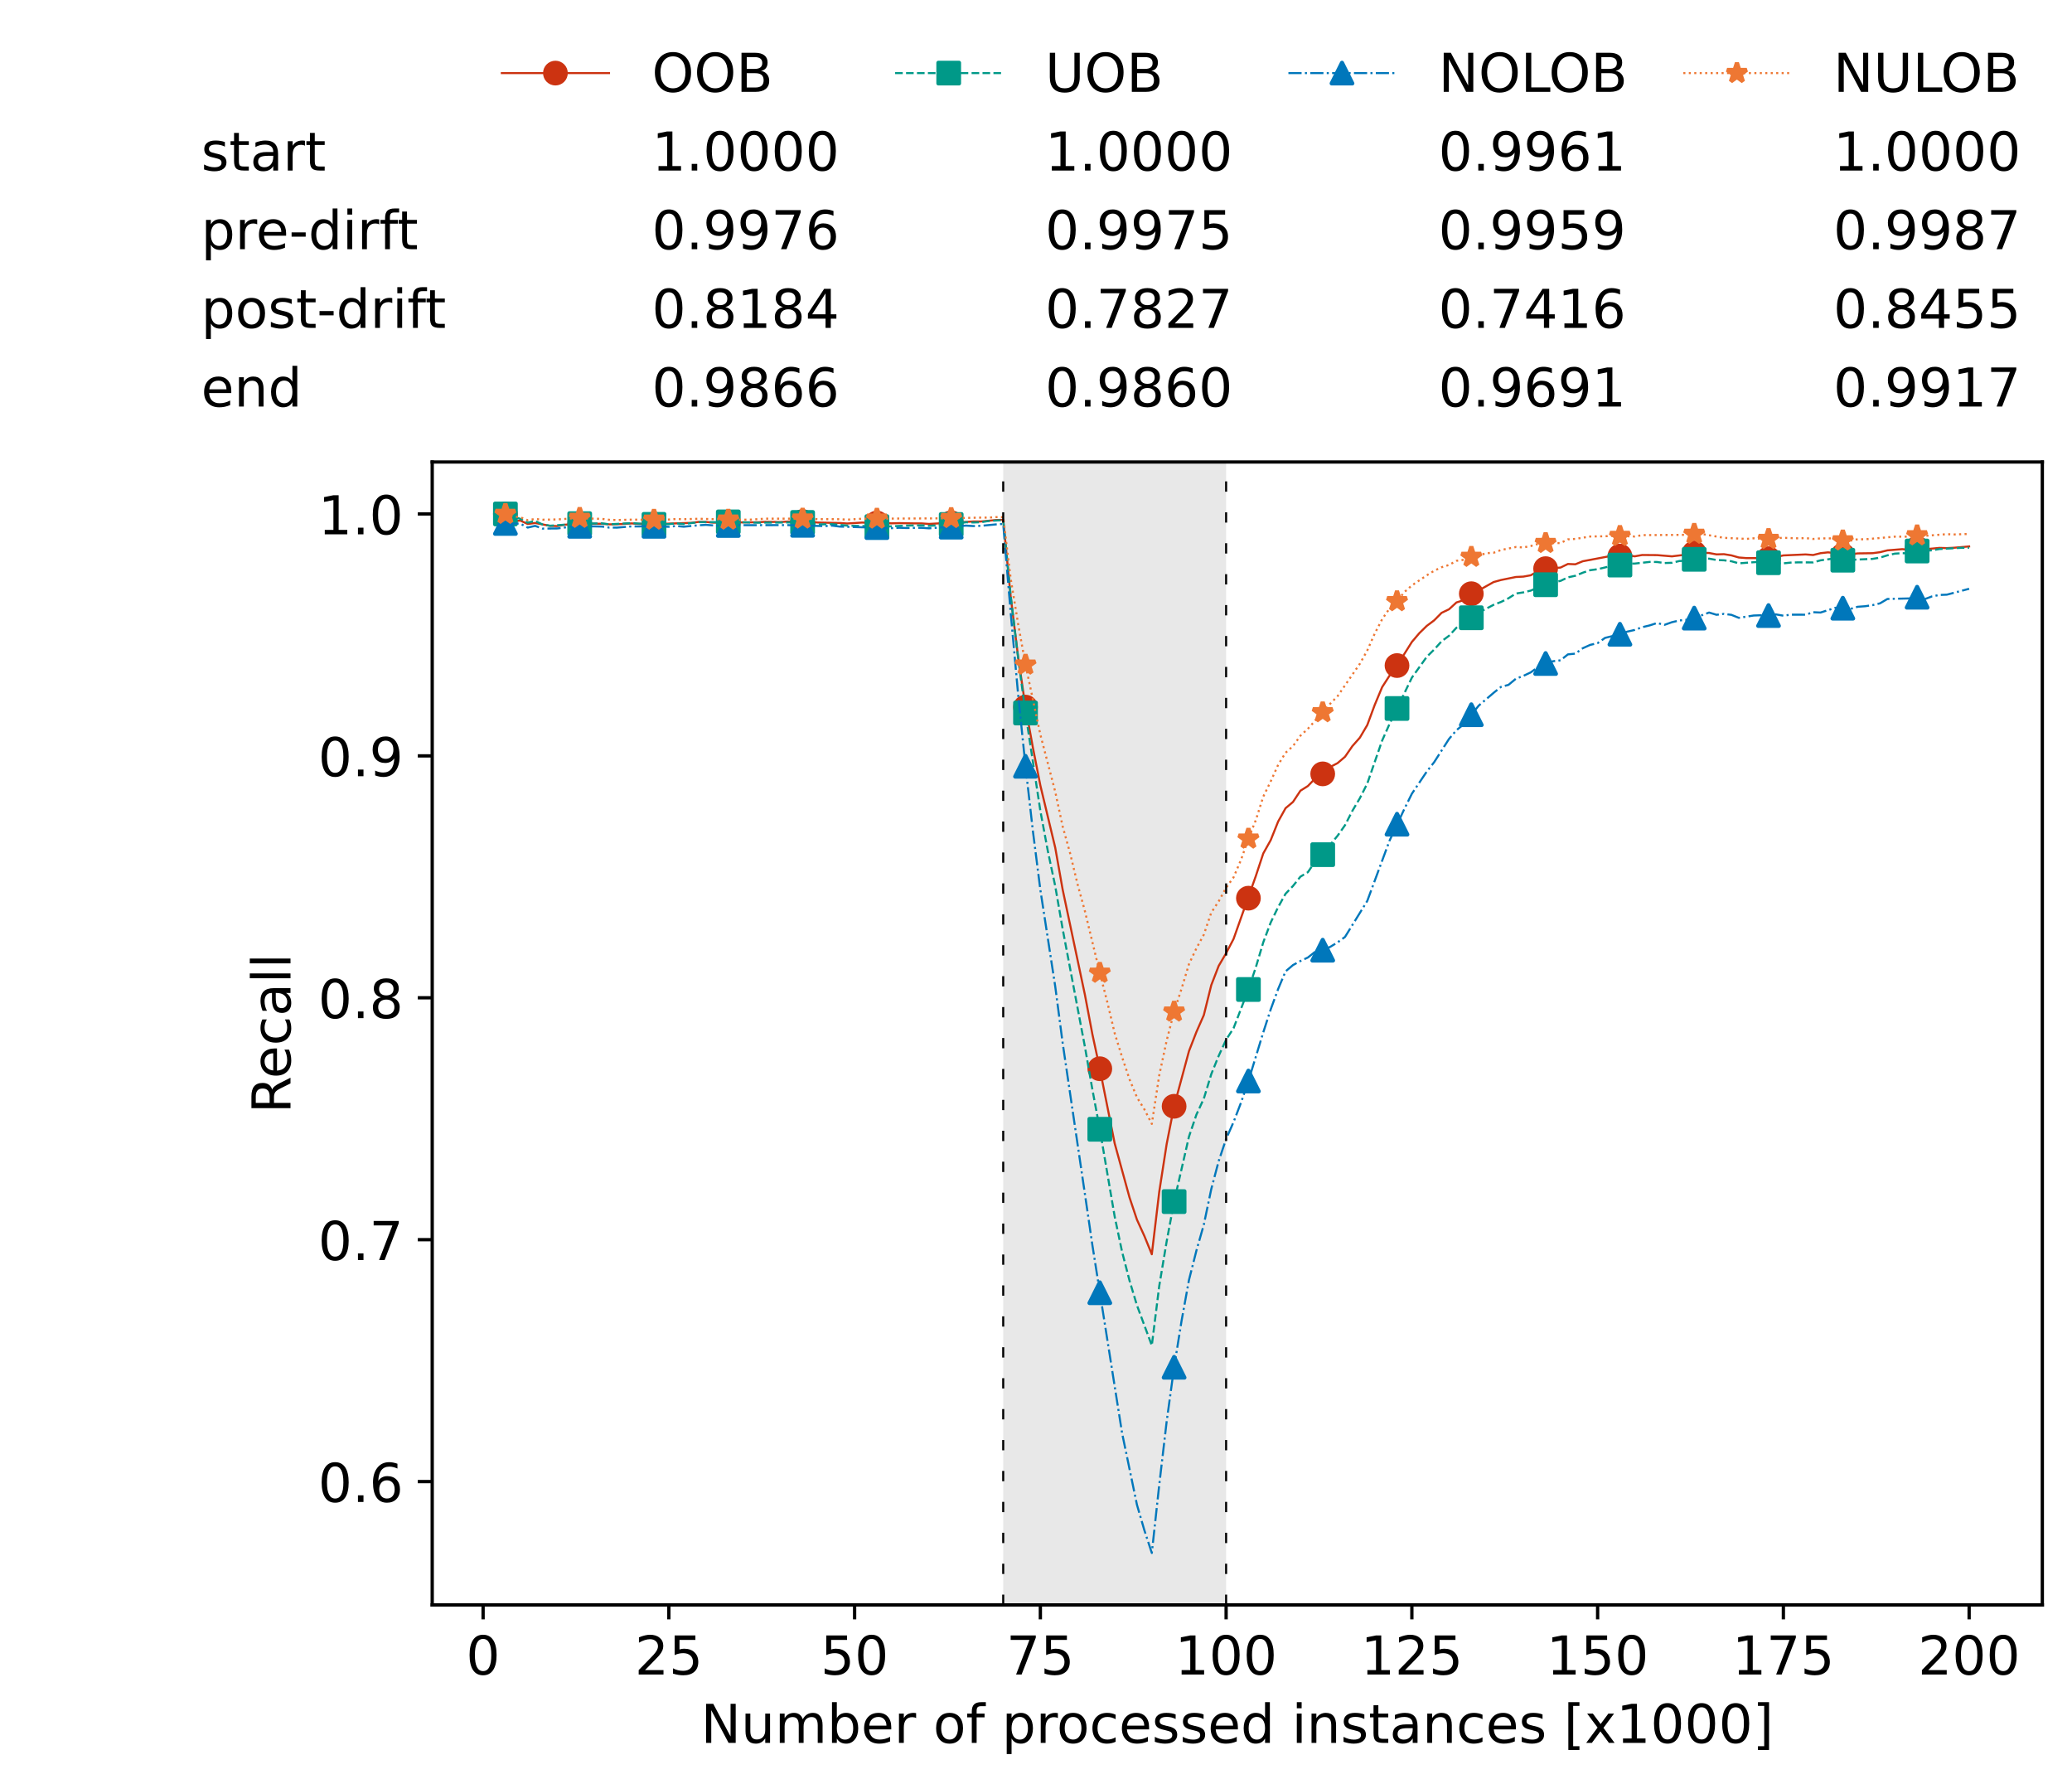 <?xml version="1.0" encoding="utf-8" standalone="no"?>
<!DOCTYPE svg PUBLIC "-//W3C//DTD SVG 1.1//EN"
  "http://www.w3.org/Graphics/SVG/1.1/DTD/svg11.dtd">
<!-- Created with matplotlib (https://matplotlib.org/) -->
<svg height="432.615pt" version="1.1" viewBox="0 0 502.65 432.615" width="502.65pt" xmlns="http://www.w3.org/2000/svg" xmlns:xlink="http://www.w3.org/1999/xlink">
 <defs>
  <style type="text/css">*{stroke-linecap:butt;stroke-linejoin:round;}</style>
 </defs>
 <g id="figure_1">
  <g id="patch_1">
   <path d="M 0 432.615 
L 502.65 432.615 
L 502.65 0 
L 0 0 
z
" style="fill:#ffffff;"/>
  </g>
  <g id="axes_1">
   <g id="patch_2">
    <path d="M 104.85 389.252 
L 495.45 389.252 
L 495.45 112.052 
L 104.85 112.052 
z
" style="fill:#ffffff;"/>
   </g>
   <g id="patch_3">
    <path clip-path="url(#p2b3f9d9b8b)" d="M 297.446 389.252 
L 297.446 112.052 
L 243.372 112.052 
L 243.372 389.252 
z
" style="fill:#d3d3d3;opacity:0.5;"/>
   </g>
   <g id="matplotlib.axis_1">
    <g id="xtick_1">
     <g id="line2d_1">
      <defs>
       <path d="M 0 0 
L 0 3.5 
" id="m870350535d" style="stroke:#000000;stroke-width:0.8;"/>
      </defs>
      <g>
       <use style="stroke:#000000;stroke-width:0.8;" x="117.197" xlink:href="#m870350535d" y="389.252"/>
      </g>
     </g>
     <g id="text_1">
      <!-- 0 -->
      <g transform="translate(113.061 406.13)scale(0.13 -0.13)">
       <defs>
        <path d="M 31.781 66.406 
Q 24.172 66.406 20.328 58.906 
Q 16.5 51.422 16.5 36.375 
Q 16.5 21.391 20.328 13.891 
Q 24.172 6.391 31.781 6.391 
Q 39.453 6.391 43.281 13.891 
Q 47.125 21.391 47.125 36.375 
Q 47.125 51.422 43.281 58.906 
Q 39.453 66.406 31.781 66.406 
z
M 31.781 74.219 
Q 44.047 74.219 50.516 64.516 
Q 56.984 54.828 56.984 36.375 
Q 56.984 17.969 50.516 8.266 
Q 44.047 -1.422 31.781 -1.422 
Q 19.531 -1.422 13.062 8.266 
Q 6.594 17.969 6.594 36.375 
Q 6.594 54.828 13.062 64.516 
Q 19.531 74.219 31.781 74.219 
z
" id="DejaVuSans-48"/>
       </defs>
       <use xlink:href="#DejaVuSans-48"/>
      </g>
     </g>
    </g>
    <g id="xtick_2">
     <g id="line2d_2">
      <g>
       <use style="stroke:#000000;stroke-width:0.8;" x="162.259" xlink:href="#m870350535d" y="389.252"/>
      </g>
     </g>
     <g id="text_2">
      <!-- 25 -->
      <g transform="translate(153.988 406.13)scale(0.13 -0.13)">
       <defs>
        <path d="M 19.188 8.297 
L 53.609 8.297 
L 53.609 0 
L 7.328 0 
L 7.328 8.297 
Q 12.938 14.109 22.625 23.891 
Q 32.328 33.688 34.812 36.531 
Q 39.547 41.844 41.422 45.531 
Q 43.312 49.219 43.312 52.781 
Q 43.312 58.594 39.234 62.25 
Q 35.156 65.922 28.609 65.922 
Q 23.969 65.922 18.812 64.312 
Q 13.672 62.703 7.812 59.422 
L 7.812 69.391 
Q 13.766 71.781 18.938 73 
Q 24.125 74.219 28.422 74.219 
Q 39.75 74.219 46.484 68.547 
Q 53.219 62.891 53.219 53.422 
Q 53.219 48.922 51.531 44.891 
Q 49.859 40.875 45.406 35.406 
Q 44.188 33.984 37.641 27.219 
Q 31.109 20.453 19.188 8.297 
z
" id="DejaVuSans-50"/>
        <path d="M 10.797 72.906 
L 49.516 72.906 
L 49.516 64.594 
L 19.828 64.594 
L 19.828 46.734 
Q 21.969 47.469 24.109 47.828 
Q 26.266 48.188 28.422 48.188 
Q 40.625 48.188 47.75 41.5 
Q 54.891 34.812 54.891 23.391 
Q 54.891 11.625 47.562 5.094 
Q 40.234 -1.422 26.906 -1.422 
Q 22.312 -1.422 17.547 -0.641 
Q 12.797 0.141 7.719 1.703 
L 7.719 11.625 
Q 12.109 9.234 16.797 8.062 
Q 21.484 6.891 26.703 6.891 
Q 35.156 6.891 40.078 11.328 
Q 45.016 15.766 45.016 23.391 
Q 45.016 31 40.078 35.438 
Q 35.156 39.891 26.703 39.891 
Q 22.75 39.891 18.812 39.016 
Q 14.891 38.141 10.797 36.281 
z
" id="DejaVuSans-53"/>
       </defs>
       <use xlink:href="#DejaVuSans-50"/>
       <use x="63.623" xlink:href="#DejaVuSans-53"/>
      </g>
     </g>
    </g>
    <g id="xtick_3">
     <g id="line2d_3">
      <g>
       <use style="stroke:#000000;stroke-width:0.8;" x="207.322" xlink:href="#m870350535d" y="389.252"/>
      </g>
     </g>
     <g id="text_3">
      <!-- 50 -->
      <g transform="translate(199.05 406.13)scale(0.13 -0.13)">
       <use xlink:href="#DejaVuSans-53"/>
       <use x="63.623" xlink:href="#DejaVuSans-48"/>
      </g>
     </g>
    </g>
    <g id="xtick_4">
     <g id="line2d_4">
      <g>
       <use style="stroke:#000000;stroke-width:0.8;" x="252.384" xlink:href="#m870350535d" y="389.252"/>
      </g>
     </g>
     <g id="text_4">
      <!-- 75 -->
      <g transform="translate(244.113 406.13)scale(0.13 -0.13)">
       <defs>
        <path d="M 8.203 72.906 
L 55.078 72.906 
L 55.078 68.703 
L 28.609 0 
L 18.312 0 
L 43.219 64.594 
L 8.203 64.594 
z
" id="DejaVuSans-55"/>
       </defs>
       <use xlink:href="#DejaVuSans-55"/>
       <use x="63.623" xlink:href="#DejaVuSans-53"/>
      </g>
     </g>
    </g>
    <g id="xtick_5">
     <g id="line2d_5">
      <g>
       <use style="stroke:#000000;stroke-width:0.8;" x="297.446" xlink:href="#m870350535d" y="389.252"/>
      </g>
     </g>
     <g id="text_5">
      <!-- 100 -->
      <g transform="translate(285.039 406.13)scale(0.13 -0.13)">
       <defs>
        <path d="M 12.406 8.297 
L 28.516 8.297 
L 28.516 63.922 
L 10.984 60.406 
L 10.984 69.391 
L 28.422 72.906 
L 38.281 72.906 
L 38.281 8.297 
L 54.391 8.297 
L 54.391 0 
L 12.406 0 
z
" id="DejaVuSans-49"/>
       </defs>
       <use xlink:href="#DejaVuSans-49"/>
       <use x="63.623" xlink:href="#DejaVuSans-48"/>
       <use x="127.246" xlink:href="#DejaVuSans-48"/>
      </g>
     </g>
    </g>
    <g id="xtick_6">
     <g id="line2d_6">
      <g>
       <use style="stroke:#000000;stroke-width:0.8;" x="342.509" xlink:href="#m870350535d" y="389.252"/>
      </g>
     </g>
     <g id="text_6">
      <!-- 125 -->
      <g transform="translate(330.102 406.13)scale(0.13 -0.13)">
       <use xlink:href="#DejaVuSans-49"/>
       <use x="63.623" xlink:href="#DejaVuSans-50"/>
       <use x="127.246" xlink:href="#DejaVuSans-53"/>
      </g>
     </g>
    </g>
    <g id="xtick_7">
     <g id="line2d_7">
      <g>
       <use style="stroke:#000000;stroke-width:0.8;" x="387.571" xlink:href="#m870350535d" y="389.252"/>
      </g>
     </g>
     <g id="text_7">
      <!-- 150 -->
      <g transform="translate(375.164 406.13)scale(0.13 -0.13)">
       <use xlink:href="#DejaVuSans-49"/>
       <use x="63.623" xlink:href="#DejaVuSans-53"/>
       <use x="127.246" xlink:href="#DejaVuSans-48"/>
      </g>
     </g>
    </g>
    <g id="xtick_8">
     <g id="line2d_8">
      <g>
       <use style="stroke:#000000;stroke-width:0.8;" x="432.633" xlink:href="#m870350535d" y="389.252"/>
      </g>
     </g>
     <g id="text_8">
      <!-- 175 -->
      <g transform="translate(420.226 406.13)scale(0.13 -0.13)">
       <use xlink:href="#DejaVuSans-49"/>
       <use x="63.623" xlink:href="#DejaVuSans-55"/>
       <use x="127.246" xlink:href="#DejaVuSans-53"/>
      </g>
     </g>
    </g>
    <g id="xtick_9">
     <g id="line2d_9">
      <g>
       <use style="stroke:#000000;stroke-width:0.8;" x="477.695" xlink:href="#m870350535d" y="389.252"/>
      </g>
     </g>
     <g id="text_9">
      <!-- 200 -->
      <g transform="translate(465.289 406.13)scale(0.13 -0.13)">
       <use xlink:href="#DejaVuSans-50"/>
       <use x="63.623" xlink:href="#DejaVuSans-48"/>
       <use x="127.246" xlink:href="#DejaVuSans-48"/>
      </g>
     </g>
    </g>
    <g id="text_10">
     <!-- Number of processed instances [x1000] -->
     <g transform="translate(170.025 422.711)scale(0.13 -0.13)">
      <defs>
       <path d="M 9.812 72.906 
L 23.094 72.906 
L 55.422 11.922 
L 55.422 72.906 
L 64.984 72.906 
L 64.984 0 
L 51.703 0 
L 19.391 60.984 
L 19.391 0 
L 9.812 0 
z
" id="DejaVuSans-78"/>
       <path d="M 8.5 21.578 
L 8.5 54.688 
L 17.484 54.688 
L 17.484 21.922 
Q 17.484 14.156 20.5 10.266 
Q 23.531 6.391 29.594 6.391 
Q 36.859 6.391 41.078 11.031 
Q 45.312 15.672 45.312 23.688 
L 45.312 54.688 
L 54.297 54.688 
L 54.297 0 
L 45.312 0 
L 45.312 8.406 
Q 42.047 3.422 37.719 1 
Q 33.406 -1.422 27.688 -1.422 
Q 18.266 -1.422 13.375 4.438 
Q 8.5 10.297 8.5 21.578 
z
M 31.109 56 
z
" id="DejaVuSans-117"/>
       <path d="M 52 44.188 
Q 55.375 50.25 60.062 53.125 
Q 64.75 56 71.094 56 
Q 79.641 56 84.281 50.016 
Q 88.922 44.047 88.922 33.016 
L 88.922 0 
L 79.891 0 
L 79.891 32.719 
Q 79.891 40.578 77.094 44.375 
Q 74.312 48.188 68.609 48.188 
Q 61.625 48.188 57.562 43.547 
Q 53.516 38.922 53.516 30.906 
L 53.516 0 
L 44.484 0 
L 44.484 32.719 
Q 44.484 40.625 41.703 44.406 
Q 38.922 48.188 33.109 48.188 
Q 26.219 48.188 22.156 43.531 
Q 18.109 38.875 18.109 30.906 
L 18.109 0 
L 9.078 0 
L 9.078 54.688 
L 18.109 54.688 
L 18.109 46.188 
Q 21.188 51.219 25.484 53.609 
Q 29.781 56 35.688 56 
Q 41.656 56 45.828 52.969 
Q 50 49.953 52 44.188 
z
" id="DejaVuSans-109"/>
       <path d="M 48.688 27.297 
Q 48.688 37.203 44.609 42.844 
Q 40.531 48.484 33.406 48.484 
Q 26.266 48.484 22.188 42.844 
Q 18.109 37.203 18.109 27.297 
Q 18.109 17.391 22.188 11.75 
Q 26.266 6.109 33.406 6.109 
Q 40.531 6.109 44.609 11.75 
Q 48.688 17.391 48.688 27.297 
z
M 18.109 46.391 
Q 20.953 51.266 25.266 53.625 
Q 29.594 56 35.594 56 
Q 45.562 56 51.781 48.094 
Q 58.016 40.188 58.016 27.297 
Q 58.016 14.406 51.781 6.484 
Q 45.562 -1.422 35.594 -1.422 
Q 29.594 -1.422 25.266 0.953 
Q 20.953 3.328 18.109 8.203 
L 18.109 0 
L 9.078 0 
L 9.078 75.984 
L 18.109 75.984 
z
" id="DejaVuSans-98"/>
       <path d="M 56.203 29.594 
L 56.203 25.203 
L 14.891 25.203 
Q 15.484 15.922 20.484 11.062 
Q 25.484 6.203 34.422 6.203 
Q 39.594 6.203 44.453 7.469 
Q 49.312 8.734 54.109 11.281 
L 54.109 2.781 
Q 49.266 0.734 44.188 -0.344 
Q 39.109 -1.422 33.891 -1.422 
Q 20.797 -1.422 13.156 6.188 
Q 5.516 13.812 5.516 26.812 
Q 5.516 40.234 12.766 48.109 
Q 20.016 56 32.328 56 
Q 43.359 56 49.781 48.891 
Q 56.203 41.797 56.203 29.594 
z
M 47.219 32.234 
Q 47.125 39.594 43.094 43.984 
Q 39.062 48.391 32.422 48.391 
Q 24.906 48.391 20.391 44.141 
Q 15.875 39.891 15.188 32.172 
z
" id="DejaVuSans-101"/>
       <path d="M 41.109 46.297 
Q 39.594 47.172 37.812 47.578 
Q 36.031 48 33.891 48 
Q 26.266 48 22.188 43.047 
Q 18.109 38.094 18.109 28.812 
L 18.109 0 
L 9.078 0 
L 9.078 54.688 
L 18.109 54.688 
L 18.109 46.188 
Q 20.953 51.172 25.484 53.578 
Q 30.031 56 36.531 56 
Q 37.453 56 38.578 55.875 
Q 39.703 55.766 41.062 55.516 
z
" id="DejaVuSans-114"/>
       <path id="DejaVuSans-32"/>
       <path d="M 30.609 48.391 
Q 23.391 48.391 19.188 42.75 
Q 14.984 37.109 14.984 27.297 
Q 14.984 17.484 19.156 11.844 
Q 23.344 6.203 30.609 6.203 
Q 37.797 6.203 41.984 11.859 
Q 46.188 17.531 46.188 27.297 
Q 46.188 37.016 41.984 42.703 
Q 37.797 48.391 30.609 48.391 
z
M 30.609 56 
Q 42.328 56 49.016 48.375 
Q 55.719 40.766 55.719 27.297 
Q 55.719 13.875 49.016 6.219 
Q 42.328 -1.422 30.609 -1.422 
Q 18.844 -1.422 12.172 6.219 
Q 5.516 13.875 5.516 27.297 
Q 5.516 40.766 12.172 48.375 
Q 18.844 56 30.609 56 
z
" id="DejaVuSans-111"/>
       <path d="M 37.109 75.984 
L 37.109 68.5 
L 28.516 68.5 
Q 23.688 68.5 21.797 66.547 
Q 19.922 64.594 19.922 59.516 
L 19.922 54.688 
L 34.719 54.688 
L 34.719 47.703 
L 19.922 47.703 
L 19.922 0 
L 10.891 0 
L 10.891 47.703 
L 2.297 47.703 
L 2.297 54.688 
L 10.891 54.688 
L 10.891 58.5 
Q 10.891 67.625 15.141 71.797 
Q 19.391 75.984 28.609 75.984 
z
" id="DejaVuSans-102"/>
       <path d="M 18.109 8.203 
L 18.109 -20.797 
L 9.078 -20.797 
L 9.078 54.688 
L 18.109 54.688 
L 18.109 46.391 
Q 20.953 51.266 25.266 53.625 
Q 29.594 56 35.594 56 
Q 45.562 56 51.781 48.094 
Q 58.016 40.188 58.016 27.297 
Q 58.016 14.406 51.781 6.484 
Q 45.562 -1.422 35.594 -1.422 
Q 29.594 -1.422 25.266 0.953 
Q 20.953 3.328 18.109 8.203 
z
M 48.688 27.297 
Q 48.688 37.203 44.609 42.844 
Q 40.531 48.484 33.406 48.484 
Q 26.266 48.484 22.188 42.844 
Q 18.109 37.203 18.109 27.297 
Q 18.109 17.391 22.188 11.75 
Q 26.266 6.109 33.406 6.109 
Q 40.531 6.109 44.609 11.75 
Q 48.688 17.391 48.688 27.297 
z
" id="DejaVuSans-112"/>
       <path d="M 48.781 52.594 
L 48.781 44.188 
Q 44.969 46.297 41.141 47.344 
Q 37.312 48.391 33.406 48.391 
Q 24.656 48.391 19.812 42.844 
Q 14.984 37.312 14.984 27.297 
Q 14.984 17.281 19.812 11.734 
Q 24.656 6.203 33.406 6.203 
Q 37.312 6.203 41.141 7.25 
Q 44.969 8.297 48.781 10.406 
L 48.781 2.094 
Q 45.016 0.344 40.984 -0.531 
Q 36.969 -1.422 32.422 -1.422 
Q 20.062 -1.422 12.781 6.344 
Q 5.516 14.109 5.516 27.297 
Q 5.516 40.672 12.859 48.328 
Q 20.219 56 33.016 56 
Q 37.156 56 41.109 55.141 
Q 45.062 54.297 48.781 52.594 
z
" id="DejaVuSans-99"/>
       <path d="M 44.281 53.078 
L 44.281 44.578 
Q 40.484 46.531 36.375 47.5 
Q 32.281 48.484 27.875 48.484 
Q 21.188 48.484 17.844 46.438 
Q 14.5 44.391 14.5 40.281 
Q 14.5 37.156 16.891 35.375 
Q 19.281 33.594 26.516 31.984 
L 29.594 31.297 
Q 39.156 29.25 43.188 25.516 
Q 47.219 21.781 47.219 15.094 
Q 47.219 7.469 41.188 3.016 
Q 35.156 -1.422 24.609 -1.422 
Q 20.219 -1.422 15.453 -0.562 
Q 10.688 0.297 5.422 2 
L 5.422 11.281 
Q 10.406 8.688 15.234 7.391 
Q 20.062 6.109 24.812 6.109 
Q 31.156 6.109 34.562 8.281 
Q 37.984 10.453 37.984 14.406 
Q 37.984 18.062 35.516 20.016 
Q 33.062 21.969 24.703 23.781 
L 21.578 24.516 
Q 13.234 26.266 9.516 29.906 
Q 5.812 33.547 5.812 39.891 
Q 5.812 47.609 11.281 51.797 
Q 16.75 56 26.812 56 
Q 31.781 56 36.172 55.266 
Q 40.578 54.547 44.281 53.078 
z
" id="DejaVuSans-115"/>
       <path d="M 45.406 46.391 
L 45.406 75.984 
L 54.391 75.984 
L 54.391 0 
L 45.406 0 
L 45.406 8.203 
Q 42.578 3.328 38.25 0.953 
Q 33.938 -1.422 27.875 -1.422 
Q 17.969 -1.422 11.734 6.484 
Q 5.516 14.406 5.516 27.297 
Q 5.516 40.188 11.734 48.094 
Q 17.969 56 27.875 56 
Q 33.938 56 38.25 53.625 
Q 42.578 51.266 45.406 46.391 
z
M 14.797 27.297 
Q 14.797 17.391 18.875 11.75 
Q 22.953 6.109 30.078 6.109 
Q 37.203 6.109 41.297 11.75 
Q 45.406 17.391 45.406 27.297 
Q 45.406 37.203 41.297 42.844 
Q 37.203 48.484 30.078 48.484 
Q 22.953 48.484 18.875 42.844 
Q 14.797 37.203 14.797 27.297 
z
" id="DejaVuSans-100"/>
       <path d="M 9.422 54.688 
L 18.406 54.688 
L 18.406 0 
L 9.422 0 
z
M 9.422 75.984 
L 18.406 75.984 
L 18.406 64.594 
L 9.422 64.594 
z
" id="DejaVuSans-105"/>
       <path d="M 54.891 33.016 
L 54.891 0 
L 45.906 0 
L 45.906 32.719 
Q 45.906 40.484 42.875 44.328 
Q 39.844 48.188 33.797 48.188 
Q 26.516 48.188 22.312 43.547 
Q 18.109 38.922 18.109 30.906 
L 18.109 0 
L 9.078 0 
L 9.078 54.688 
L 18.109 54.688 
L 18.109 46.188 
Q 21.344 51.125 25.703 53.562 
Q 30.078 56 35.797 56 
Q 45.219 56 50.047 50.172 
Q 54.891 44.344 54.891 33.016 
z
" id="DejaVuSans-110"/>
       <path d="M 18.312 70.219 
L 18.312 54.688 
L 36.812 54.688 
L 36.812 47.703 
L 18.312 47.703 
L 18.312 18.016 
Q 18.312 11.328 20.141 9.422 
Q 21.969 7.516 27.594 7.516 
L 36.812 7.516 
L 36.812 0 
L 27.594 0 
Q 17.188 0 13.234 3.875 
Q 9.281 7.766 9.281 18.016 
L 9.281 47.703 
L 2.688 47.703 
L 2.688 54.688 
L 9.281 54.688 
L 9.281 70.219 
z
" id="DejaVuSans-116"/>
       <path d="M 34.281 27.484 
Q 23.391 27.484 19.188 25 
Q 14.984 22.516 14.984 16.5 
Q 14.984 11.719 18.141 8.906 
Q 21.297 6.109 26.703 6.109 
Q 34.188 6.109 38.703 11.406 
Q 43.219 16.703 43.219 25.484 
L 43.219 27.484 
z
M 52.203 31.203 
L 52.203 0 
L 43.219 0 
L 43.219 8.297 
Q 40.141 3.328 35.547 0.953 
Q 30.953 -1.422 24.312 -1.422 
Q 15.922 -1.422 10.953 3.297 
Q 6 8.016 6 15.922 
Q 6 25.141 12.172 29.828 
Q 18.359 34.516 30.609 34.516 
L 43.219 34.516 
L 43.219 35.406 
Q 43.219 41.609 39.141 45 
Q 35.062 48.391 27.688 48.391 
Q 23 48.391 18.547 47.266 
Q 14.109 46.141 10.016 43.891 
L 10.016 52.203 
Q 14.938 54.109 19.578 55.047 
Q 24.219 56 28.609 56 
Q 40.484 56 46.344 49.844 
Q 52.203 43.703 52.203 31.203 
z
" id="DejaVuSans-97"/>
       <path d="M 8.594 75.984 
L 29.297 75.984 
L 29.297 69 
L 17.578 69 
L 17.578 -6.203 
L 29.297 -6.203 
L 29.297 -13.188 
L 8.594 -13.188 
z
" id="DejaVuSans-91"/>
       <path d="M 54.891 54.688 
L 35.109 28.078 
L 55.906 0 
L 45.312 0 
L 29.391 21.484 
L 13.484 0 
L 2.875 0 
L 24.125 28.609 
L 4.688 54.688 
L 15.281 54.688 
L 29.781 35.203 
L 44.281 54.688 
z
" id="DejaVuSans-120"/>
       <path d="M 30.422 75.984 
L 30.422 -13.188 
L 9.719 -13.188 
L 9.719 -6.203 
L 21.391 -6.203 
L 21.391 69 
L 9.719 69 
L 9.719 75.984 
z
" id="DejaVuSans-93"/>
      </defs>
      <use xlink:href="#DejaVuSans-78"/>
      <use x="74.805" xlink:href="#DejaVuSans-117"/>
      <use x="138.184" xlink:href="#DejaVuSans-109"/>
      <use x="235.596" xlink:href="#DejaVuSans-98"/>
      <use x="299.072" xlink:href="#DejaVuSans-101"/>
      <use x="360.596" xlink:href="#DejaVuSans-114"/>
      <use x="401.709" xlink:href="#DejaVuSans-32"/>
      <use x="433.496" xlink:href="#DejaVuSans-111"/>
      <use x="494.678" xlink:href="#DejaVuSans-102"/>
      <use x="529.883" xlink:href="#DejaVuSans-32"/>
      <use x="561.67" xlink:href="#DejaVuSans-112"/>
      <use x="625.146" xlink:href="#DejaVuSans-114"/>
      <use x="664.01" xlink:href="#DejaVuSans-111"/>
      <use x="725.191" xlink:href="#DejaVuSans-99"/>
      <use x="780.172" xlink:href="#DejaVuSans-101"/>
      <use x="841.695" xlink:href="#DejaVuSans-115"/>
      <use x="893.795" xlink:href="#DejaVuSans-115"/>
      <use x="945.895" xlink:href="#DejaVuSans-101"/>
      <use x="1007.418" xlink:href="#DejaVuSans-100"/>
      <use x="1070.895" xlink:href="#DejaVuSans-32"/>
      <use x="1102.682" xlink:href="#DejaVuSans-105"/>
      <use x="1130.465" xlink:href="#DejaVuSans-110"/>
      <use x="1193.844" xlink:href="#DejaVuSans-115"/>
      <use x="1245.943" xlink:href="#DejaVuSans-116"/>
      <use x="1285.152" xlink:href="#DejaVuSans-97"/>
      <use x="1346.432" xlink:href="#DejaVuSans-110"/>
      <use x="1409.811" xlink:href="#DejaVuSans-99"/>
      <use x="1464.791" xlink:href="#DejaVuSans-101"/>
      <use x="1526.314" xlink:href="#DejaVuSans-115"/>
      <use x="1578.414" xlink:href="#DejaVuSans-32"/>
      <use x="1610.201" xlink:href="#DejaVuSans-91"/>
      <use x="1649.215" xlink:href="#DejaVuSans-120"/>
      <use x="1708.395" xlink:href="#DejaVuSans-49"/>
      <use x="1772.018" xlink:href="#DejaVuSans-48"/>
      <use x="1835.641" xlink:href="#DejaVuSans-48"/>
      <use x="1899.264" xlink:href="#DejaVuSans-48"/>
      <use x="1962.887" xlink:href="#DejaVuSans-93"/>
     </g>
    </g>
   </g>
   <g id="matplotlib.axis_2">
    <g id="ytick_1">
     <g id="line2d_10">
      <defs>
       <path d="M 0 0 
L -3.5 0 
" id="m5df022668a" style="stroke:#000000;stroke-width:0.8;"/>
      </defs>
      <g>
       <use style="stroke:#000000;stroke-width:0.8;" x="104.85" xlink:href="#m5df022668a" y="359.337"/>
      </g>
     </g>
     <g id="text_11">
      <!-- 0.6 -->
      <g transform="translate(77.176 364.276)scale(0.13 -0.13)">
       <defs>
        <path d="M 10.688 12.406 
L 21 12.406 
L 21 0 
L 10.688 0 
z
" id="DejaVuSans-46"/>
        <path d="M 33.016 40.375 
Q 26.375 40.375 22.484 35.828 
Q 18.609 31.297 18.609 23.391 
Q 18.609 15.531 22.484 10.953 
Q 26.375 6.391 33.016 6.391 
Q 39.656 6.391 43.531 10.953 
Q 47.406 15.531 47.406 23.391 
Q 47.406 31.297 43.531 35.828 
Q 39.656 40.375 33.016 40.375 
z
M 52.594 71.297 
L 52.594 62.312 
Q 48.875 64.062 45.094 64.984 
Q 41.312 65.922 37.594 65.922 
Q 27.828 65.922 22.672 59.328 
Q 17.531 52.734 16.797 39.406 
Q 19.672 43.656 24.016 45.922 
Q 28.375 48.188 33.594 48.188 
Q 44.578 48.188 50.953 41.516 
Q 57.328 34.859 57.328 23.391 
Q 57.328 12.156 50.688 5.359 
Q 44.047 -1.422 33.016 -1.422 
Q 20.359 -1.422 13.672 8.266 
Q 6.984 17.969 6.984 36.375 
Q 6.984 53.656 15.188 63.938 
Q 23.391 74.219 37.203 74.219 
Q 40.922 74.219 44.703 73.484 
Q 48.484 72.75 52.594 71.297 
z
" id="DejaVuSans-54"/>
       </defs>
       <use xlink:href="#DejaVuSans-48"/>
       <use x="63.623" xlink:href="#DejaVuSans-46"/>
       <use x="95.41" xlink:href="#DejaVuSans-54"/>
      </g>
     </g>
    </g>
    <g id="ytick_2">
     <g id="line2d_11">
      <g>
       <use style="stroke:#000000;stroke-width:0.8;" x="104.85" xlink:href="#m5df022668a" y="300.665"/>
      </g>
     </g>
     <g id="text_12">
      <!-- 0.7 -->
      <g transform="translate(77.176 305.604)scale(0.13 -0.13)">
       <use xlink:href="#DejaVuSans-48"/>
       <use x="63.623" xlink:href="#DejaVuSans-46"/>
       <use x="95.41" xlink:href="#DejaVuSans-55"/>
      </g>
     </g>
    </g>
    <g id="ytick_3">
     <g id="line2d_12">
      <g>
       <use style="stroke:#000000;stroke-width:0.8;" x="104.85" xlink:href="#m5df022668a" y="241.994"/>
      </g>
     </g>
     <g id="text_13">
      <!-- 0.8 -->
      <g transform="translate(77.176 246.933)scale(0.13 -0.13)">
       <defs>
        <path d="M 31.781 34.625 
Q 24.75 34.625 20.719 30.859 
Q 16.703 27.094 16.703 20.516 
Q 16.703 13.922 20.719 10.156 
Q 24.75 6.391 31.781 6.391 
Q 38.812 6.391 42.859 10.172 
Q 46.922 13.969 46.922 20.516 
Q 46.922 27.094 42.891 30.859 
Q 38.875 34.625 31.781 34.625 
z
M 21.922 38.812 
Q 15.578 40.375 12.031 44.719 
Q 8.5 49.078 8.5 55.328 
Q 8.5 64.062 14.719 69.141 
Q 20.953 74.219 31.781 74.219 
Q 42.672 74.219 48.875 69.141 
Q 55.078 64.062 55.078 55.328 
Q 55.078 49.078 51.531 44.719 
Q 48 40.375 41.703 38.812 
Q 48.828 37.156 52.797 32.312 
Q 56.781 27.484 56.781 20.516 
Q 56.781 9.906 50.312 4.234 
Q 43.844 -1.422 31.781 -1.422 
Q 19.734 -1.422 13.25 4.234 
Q 6.781 9.906 6.781 20.516 
Q 6.781 27.484 10.781 32.312 
Q 14.797 37.156 21.922 38.812 
z
M 18.312 54.391 
Q 18.312 48.734 21.844 45.562 
Q 25.391 42.391 31.781 42.391 
Q 38.141 42.391 41.719 45.562 
Q 45.312 48.734 45.312 54.391 
Q 45.312 60.062 41.719 63.234 
Q 38.141 66.406 31.781 66.406 
Q 25.391 66.406 21.844 63.234 
Q 18.312 60.062 18.312 54.391 
z
" id="DejaVuSans-56"/>
       </defs>
       <use xlink:href="#DejaVuSans-48"/>
       <use x="63.623" xlink:href="#DejaVuSans-46"/>
       <use x="95.41" xlink:href="#DejaVuSans-56"/>
      </g>
     </g>
    </g>
    <g id="ytick_4">
     <g id="line2d_13">
      <g>
       <use style="stroke:#000000;stroke-width:0.8;" x="104.85" xlink:href="#m5df022668a" y="183.323"/>
      </g>
     </g>
     <g id="text_14">
      <!-- 0.9 -->
      <g transform="translate(77.176 188.262)scale(0.13 -0.13)">
       <defs>
        <path d="M 10.984 1.516 
L 10.984 10.5 
Q 14.703 8.734 18.5 7.812 
Q 22.312 6.891 25.984 6.891 
Q 35.75 6.891 40.891 13.453 
Q 46.047 20.016 46.781 33.406 
Q 43.953 29.203 39.594 26.953 
Q 35.25 24.703 29.984 24.703 
Q 19.047 24.703 12.672 31.312 
Q 6.297 37.938 6.297 49.422 
Q 6.297 60.641 12.938 67.422 
Q 19.578 74.219 30.609 74.219 
Q 43.266 74.219 49.922 64.516 
Q 56.594 54.828 56.594 36.375 
Q 56.594 19.141 48.406 8.859 
Q 40.234 -1.422 26.422 -1.422 
Q 22.703 -1.422 18.891 -0.688 
Q 15.094 0.047 10.984 1.516 
z
M 30.609 32.422 
Q 37.25 32.422 41.125 36.953 
Q 45.016 41.5 45.016 49.422 
Q 45.016 57.281 41.125 61.844 
Q 37.25 66.406 30.609 66.406 
Q 23.969 66.406 20.094 61.844 
Q 16.219 57.281 16.219 49.422 
Q 16.219 41.5 20.094 36.953 
Q 23.969 32.422 30.609 32.422 
z
" id="DejaVuSans-57"/>
       </defs>
       <use xlink:href="#DejaVuSans-48"/>
       <use x="63.623" xlink:href="#DejaVuSans-46"/>
       <use x="95.41" xlink:href="#DejaVuSans-57"/>
      </g>
     </g>
    </g>
    <g id="ytick_5">
     <g id="line2d_14">
      <g>
       <use style="stroke:#000000;stroke-width:0.8;" x="104.85" xlink:href="#m5df022668a" y="124.652"/>
      </g>
     </g>
     <g id="text_15">
      <!-- 1.0 -->
      <g transform="translate(77.176 129.591)scale(0.13 -0.13)">
       <use xlink:href="#DejaVuSans-49"/>
       <use x="63.623" xlink:href="#DejaVuSans-46"/>
       <use x="95.41" xlink:href="#DejaVuSans-48"/>
      </g>
     </g>
    </g>
    <g id="text_16">
     <!-- Recall -->
     <g transform="translate(70.472 270.044)rotate(-90)scale(0.13 -0.13)">
      <defs>
       <path d="M 44.391 34.188 
Q 47.562 33.109 50.562 29.594 
Q 53.562 26.078 56.594 19.922 
L 66.609 0 
L 56 0 
L 46.688 18.703 
Q 43.062 26.031 39.672 28.422 
Q 36.281 30.812 30.422 30.812 
L 19.672 30.812 
L 19.672 0 
L 9.812 0 
L 9.812 72.906 
L 32.078 72.906 
Q 44.578 72.906 50.734 67.672 
Q 56.891 62.453 56.891 51.906 
Q 56.891 45.016 53.688 40.469 
Q 50.484 35.938 44.391 34.188 
z
M 19.672 64.797 
L 19.672 38.922 
L 32.078 38.922 
Q 39.203 38.922 42.844 42.219 
Q 46.484 45.516 46.484 51.906 
Q 46.484 58.297 42.844 61.547 
Q 39.203 64.797 32.078 64.797 
z
" id="DejaVuSans-82"/>
       <path d="M 9.422 75.984 
L 18.406 75.984 
L 18.406 0 
L 9.422 0 
z
" id="DejaVuSans-108"/>
      </defs>
      <use xlink:href="#DejaVuSans-82"/>
      <use x="64.982" xlink:href="#DejaVuSans-101"/>
      <use x="126.506" xlink:href="#DejaVuSans-99"/>
      <use x="181.486" xlink:href="#DejaVuSans-97"/>
      <use x="242.766" xlink:href="#DejaVuSans-108"/>
      <use x="270.549" xlink:href="#DejaVuSans-108"/>
     </g>
    </g>
   </g>
   <g id="line2d_15"/>
   <g id="line2d_16"/>
   <g id="line2d_17"/>
   <g id="line2d_18"/>
   <g id="line2d_19"/>
   <g id="line2d_20">
    <path clip-path="url(#p2b3f9d9b8b)" d="M 122.605 124.652 
L 124.407 126.466 
L 126.21 126.248 
L 128.012 127.084 
L 129.815 126.842 
L 133.419 127.535 
L 135.222 127.59 
L 137.024 127.264 
L 140.629 127.013 
L 146.037 127.027 
L 147.839 127.173 
L 149.642 127.159 
L 153.247 126.946 
L 155.049 127.063 
L 156.852 127 
L 158.654 127.12 
L 167.667 126.809 
L 169.469 126.576 
L 171.272 126.585 
L 173.074 126.758 
L 183.889 126.662 
L 185.692 126.547 
L 189.297 126.607 
L 191.099 126.494 
L 196.507 126.492 
L 198.309 126.731 
L 203.717 126.847 
L 205.519 126.967 
L 209.124 126.739 
L 212.729 126.849 
L 216.334 126.927 
L 218.137 126.878 
L 221.742 126.943 
L 223.544 126.945 
L 225.347 127.072 
L 236.162 126.478 
L 237.964 126.479 
L 241.569 126.131 
L 243.372 126.071 
L 245.174 144.616 
L 246.976 159.251 
L 248.779 171.499 
L 250.581 181.373 
L 252.384 190.507 
L 255.989 205.581 
L 257.791 215.749 
L 263.199 241.31 
L 265.001 250.829 
L 266.804 259.203 
L 270.409 277.295 
L 274.014 290.44 
L 275.816 295.82 
L 277.619 299.781 
L 279.421 304.203 
L 281.224 289.041 
L 283.026 277.447 
L 284.829 268.313 
L 288.434 254.941 
L 290.236 250.294 
L 292.039 246.195 
L 293.841 238.937 
L 295.644 234.26 
L 297.446 231.182 
L 299.249 227.73 
L 304.656 212.453 
L 306.459 206.988 
L 308.261 203.768 
L 310.064 199.256 
L 311.866 196.016 
L 313.669 194.5 
L 315.471 191.777 
L 317.274 190.644 
L 319.076 188.77 
L 320.879 187.69 
L 322.681 186.021 
L 324.484 185.081 
L 326.286 183.544 
L 328.089 180.939 
L 329.891 178.906 
L 331.694 175.84 
L 333.496 170.967 
L 335.299 166.644 
L 337.101 163.848 
L 338.904 161.421 
L 342.509 155.693 
L 344.311 153.57 
L 346.114 151.806 
L 347.916 150.456 
L 349.719 148.634 
L 351.521 147.77 
L 353.324 146.116 
L 355.126 145.553 
L 356.928 143.997 
L 358.731 143.181 
L 362.336 141.169 
L 364.138 140.667 
L 367.743 139.937 
L 369.546 139.848 
L 371.348 139.525 
L 373.151 138.476 
L 374.953 137.919 
L 378.558 137.657 
L 380.361 136.783 
L 382.163 136.861 
L 383.966 136.125 
L 391.176 134.763 
L 392.978 134.858 
L 394.781 134.692 
L 396.583 134.927 
L 398.386 134.604 
L 401.991 134.634 
L 405.596 134.933 
L 412.806 134.063 
L 414.608 134.12 
L 416.411 134.458 
L 418.213 134.408 
L 420.016 134.698 
L 421.818 135.209 
L 423.621 135.355 
L 427.226 135.373 
L 429.028 135.497 
L 432.633 134.706 
L 438.041 134.47 
L 439.843 134.613 
L 441.646 134.167 
L 443.448 133.965 
L 445.251 134.139 
L 447.053 134.663 
L 450.658 134.22 
L 454.263 134.168 
L 456.066 133.927 
L 457.868 133.48 
L 461.473 133.19 
L 463.276 133.36 
L 465.078 132.955 
L 466.881 133.227 
L 470.485 132.885 
L 472.288 132.938 
L 474.09 132.841 
L 477.695 132.525 
L 477.695 132.525 
" style="fill:none;stroke:#cc3311;stroke-linecap:square;stroke-width:0.5;"/>
    <defs>
     <path d="M 0 2.5 
C 0.663 2.5 1.299 2.237 1.768 1.768 
C 2.237 1.299 2.5 0.663 2.5 0 
C 2.5 -0.663 2.237 -1.299 1.768 -1.768 
C 1.299 -2.237 0.663 -2.5 0 -2.5 
C -0.663 -2.5 -1.299 -2.237 -1.768 -1.768 
C -2.237 -1.299 -2.5 -0.663 -2.5 0 
C -2.5 0.663 -2.237 1.299 -1.768 1.768 
C -1.299 2.237 -0.663 2.5 0 2.5 
z
" id="m3d2d5ccd4d" style="stroke:#cc3311;"/>
    </defs>
    <g clip-path="url(#p2b3f9d9b8b)">
     <use style="fill:#cc3311;stroke:#cc3311;" x="122.605" xlink:href="#m3d2d5ccd4d" y="124.652"/>
     <use style="fill:#cc3311;stroke:#cc3311;" x="140.629" xlink:href="#m3d2d5ccd4d" y="127.013"/>
     <use style="fill:#cc3311;stroke:#cc3311;" x="158.654" xlink:href="#m3d2d5ccd4d" y="127.12"/>
     <use style="fill:#cc3311;stroke:#cc3311;" x="176.679" xlink:href="#m3d2d5ccd4d" y="126.692"/>
     <use style="fill:#cc3311;stroke:#cc3311;" x="194.704" xlink:href="#m3d2d5ccd4d" y="126.49"/>
     <use style="fill:#cc3311;stroke:#cc3311;" x="212.729" xlink:href="#m3d2d5ccd4d" y="126.849"/>
     <use style="fill:#cc3311;stroke:#cc3311;" x="230.754" xlink:href="#m3d2d5ccd4d" y="126.785"/>
     <use style="fill:#cc3311;stroke:#cc3311;" x="248.779" xlink:href="#m3d2d5ccd4d" y="171.499"/>
     <use style="fill:#cc3311;stroke:#cc3311;" x="266.804" xlink:href="#m3d2d5ccd4d" y="259.203"/>
     <use style="fill:#cc3311;stroke:#cc3311;" x="284.829" xlink:href="#m3d2d5ccd4d" y="268.313"/>
     <use style="fill:#cc3311;stroke:#cc3311;" x="302.854" xlink:href="#m3d2d5ccd4d" y="217.838"/>
     <use style="fill:#cc3311;stroke:#cc3311;" x="320.879" xlink:href="#m3d2d5ccd4d" y="187.69"/>
     <use style="fill:#cc3311;stroke:#cc3311;" x="338.904" xlink:href="#m3d2d5ccd4d" y="161.421"/>
     <use style="fill:#cc3311;stroke:#cc3311;" x="356.928" xlink:href="#m3d2d5ccd4d" y="143.997"/>
     <use style="fill:#cc3311;stroke:#cc3311;" x="374.953" xlink:href="#m3d2d5ccd4d" y="137.919"/>
     <use style="fill:#cc3311;stroke:#cc3311;" x="392.978" xlink:href="#m3d2d5ccd4d" y="134.858"/>
     <use style="fill:#cc3311;stroke:#cc3311;" x="411.003" xlink:href="#m3d2d5ccd4d" y="134.108"/>
     <use style="fill:#cc3311;stroke:#cc3311;" x="429.028" xlink:href="#m3d2d5ccd4d" y="135.497"/>
     <use style="fill:#cc3311;stroke:#cc3311;" x="447.053" xlink:href="#m3d2d5ccd4d" y="134.663"/>
     <use style="fill:#cc3311;stroke:#cc3311;" x="465.078" xlink:href="#m3d2d5ccd4d" y="132.955"/>
    </g>
   </g>
   <g id="line2d_21"/>
   <g id="line2d_22"/>
   <g id="line2d_23"/>
   <g id="line2d_24"/>
   <g id="line2d_25">
    <path clip-path="url(#p2b3f9d9b8b)" d="M 122.605 124.652 
L 126.21 125.828 
L 128.012 126.769 
L 129.815 126.346 
L 131.617 127.205 
L 133.419 127.507 
L 137.024 127.251 
L 140.629 127.003 
L 146.037 126.934 
L 147.839 127.163 
L 153.247 126.874 
L 155.049 126.994 
L 156.852 126.994 
L 158.654 127.173 
L 162.259 127.112 
L 164.062 126.923 
L 165.864 127.096 
L 169.469 126.638 
L 173.074 126.641 
L 180.284 126.668 
L 183.889 126.77 
L 191.099 126.718 
L 194.704 126.712 
L 196.507 126.889 
L 198.309 127.19 
L 201.914 127.133 
L 205.519 127.482 
L 214.532 127.733 
L 219.939 127.472 
L 223.544 127.415 
L 225.347 127.542 
L 230.754 127.198 
L 234.359 126.659 
L 236.162 126.714 
L 237.964 126.657 
L 239.767 126.371 
L 243.372 126.131 
L 245.174 144.386 
L 246.976 159.451 
L 248.779 172.921 
L 252.384 196.678 
L 254.186 206.355 
L 255.989 214.91 
L 257.791 225.311 
L 263.199 253.938 
L 265.001 264.235 
L 266.804 273.88 
L 270.409 295.042 
L 272.211 303.628 
L 274.014 310.596 
L 275.816 316.594 
L 279.421 326.325 
L 281.224 311.867 
L 283.026 301.068 
L 284.829 291.429 
L 288.434 275.668 
L 290.236 270.346 
L 292.039 266.447 
L 293.841 260.527 
L 295.644 256.078 
L 297.446 252.158 
L 299.249 249.379 
L 302.854 239.989 
L 304.656 234.595 
L 306.459 228.546 
L 308.261 223.741 
L 310.064 220.014 
L 311.866 216.763 
L 313.669 214.882 
L 315.471 212.62 
L 317.274 211.545 
L 319.076 208.91 
L 320.879 207.284 
L 322.681 204.893 
L 324.484 202.696 
L 326.286 200.146 
L 328.089 196.631 
L 329.891 193.591 
L 331.694 190.024 
L 335.299 179.602 
L 337.101 175.563 
L 342.509 164.349 
L 346.114 159.308 
L 347.916 157.536 
L 349.719 155.54 
L 351.521 154.191 
L 353.324 152.243 
L 355.126 151.381 
L 356.928 149.831 
L 358.731 148.58 
L 362.336 146.686 
L 364.138 145.993 
L 365.941 145.1 
L 367.743 143.949 
L 369.546 143.675 
L 371.348 143.246 
L 373.151 142.435 
L 376.756 141.237 
L 378.558 140.891 
L 380.361 140.027 
L 382.163 139.643 
L 383.966 138.899 
L 385.768 138.291 
L 387.571 138.053 
L 391.176 137.194 
L 392.978 137.051 
L 394.781 136.684 
L 396.583 136.684 
L 400.188 136.288 
L 401.991 136.306 
L 403.793 136.554 
L 405.596 136.494 
L 407.398 136.066 
L 409.201 135.985 
L 411.003 135.655 
L 414.608 135.489 
L 416.411 135.822 
L 418.213 135.89 
L 420.016 136.122 
L 421.818 136.63 
L 425.423 136.357 
L 427.226 136.237 
L 430.831 136.615 
L 432.633 136.632 
L 434.436 136.446 
L 436.238 136.391 
L 439.843 136.404 
L 441.646 135.902 
L 445.251 135.405 
L 447.053 135.869 
L 454.263 135.547 
L 456.066 135.246 
L 457.868 134.686 
L 459.671 134.276 
L 461.473 134.165 
L 463.276 134.218 
L 465.078 133.638 
L 468.683 133.479 
L 470.485 133.159 
L 475.893 132.859 
L 477.695 132.866 
L 477.695 132.866 
" style="fill:none;stroke:#009988;stroke-dasharray:1.85,0.8;stroke-dashoffset:0;stroke-width:0.5;"/>
    <defs>
     <path d="M -2.5 2.5 
L 2.5 2.5 
L 2.5 -2.5 
L -2.5 -2.5 
z
" id="mf01bd5b70a" style="stroke:#009988;stroke-linejoin:miter;"/>
    </defs>
    <g clip-path="url(#p2b3f9d9b8b)">
     <use style="fill:#009988;stroke:#009988;stroke-linejoin:miter;" x="122.605" xlink:href="#mf01bd5b70a" y="124.652"/>
     <use style="fill:#009988;stroke:#009988;stroke-linejoin:miter;" x="140.629" xlink:href="#mf01bd5b70a" y="127.003"/>
     <use style="fill:#009988;stroke:#009988;stroke-linejoin:miter;" x="158.654" xlink:href="#mf01bd5b70a" y="127.173"/>
     <use style="fill:#009988;stroke:#009988;stroke-linejoin:miter;" x="176.679" xlink:href="#mf01bd5b70a" y="126.575"/>
     <use style="fill:#009988;stroke:#009988;stroke-linejoin:miter;" x="194.704" xlink:href="#mf01bd5b70a" y="126.712"/>
     <use style="fill:#009988;stroke:#009988;stroke-linejoin:miter;" x="212.729" xlink:href="#mf01bd5b70a" y="127.72"/>
     <use style="fill:#009988;stroke:#009988;stroke-linejoin:miter;" x="230.754" xlink:href="#mf01bd5b70a" y="127.198"/>
     <use style="fill:#009988;stroke:#009988;stroke-linejoin:miter;" x="248.779" xlink:href="#mf01bd5b70a" y="172.921"/>
     <use style="fill:#009988;stroke:#009988;stroke-linejoin:miter;" x="266.804" xlink:href="#mf01bd5b70a" y="273.88"/>
     <use style="fill:#009988;stroke:#009988;stroke-linejoin:miter;" x="284.829" xlink:href="#mf01bd5b70a" y="291.429"/>
     <use style="fill:#009988;stroke:#009988;stroke-linejoin:miter;" x="302.854" xlink:href="#mf01bd5b70a" y="239.989"/>
     <use style="fill:#009988;stroke:#009988;stroke-linejoin:miter;" x="320.879" xlink:href="#mf01bd5b70a" y="207.284"/>
     <use style="fill:#009988;stroke:#009988;stroke-linejoin:miter;" x="338.904" xlink:href="#mf01bd5b70a" y="171.832"/>
     <use style="fill:#009988;stroke:#009988;stroke-linejoin:miter;" x="356.928" xlink:href="#mf01bd5b70a" y="149.831"/>
     <use style="fill:#009988;stroke:#009988;stroke-linejoin:miter;" x="374.953" xlink:href="#mf01bd5b70a" y="141.817"/>
     <use style="fill:#009988;stroke:#009988;stroke-linejoin:miter;" x="392.978" xlink:href="#mf01bd5b70a" y="137.051"/>
     <use style="fill:#009988;stroke:#009988;stroke-linejoin:miter;" x="411.003" xlink:href="#mf01bd5b70a" y="135.655"/>
     <use style="fill:#009988;stroke:#009988;stroke-linejoin:miter;" x="429.028" xlink:href="#mf01bd5b70a" y="136.477"/>
     <use style="fill:#009988;stroke:#009988;stroke-linejoin:miter;" x="447.053" xlink:href="#mf01bd5b70a" y="135.869"/>
     <use style="fill:#009988;stroke:#009988;stroke-linejoin:miter;" x="465.078" xlink:href="#mf01bd5b70a" y="133.638"/>
    </g>
   </g>
   <g id="line2d_26"/>
   <g id="line2d_27"/>
   <g id="line2d_28"/>
   <g id="line2d_29"/>
   <g id="line2d_30">
    <path clip-path="url(#p2b3f9d9b8b)" d="M 122.605 126.957 
L 126.21 127 
L 128.012 127.957 
L 129.815 127.54 
L 131.617 128.2 
L 135.222 128.166 
L 138.827 127.706 
L 140.629 127.652 
L 144.234 127.666 
L 146.037 127.706 
L 147.839 127.959 
L 149.642 127.967 
L 153.247 127.664 
L 155.049 127.684 
L 156.852 127.59 
L 162.259 127.763 
L 164.062 127.571 
L 165.864 127.741 
L 169.469 127.4 
L 171.272 127.292 
L 174.877 127.573 
L 178.482 127.374 
L 191.099 127.358 
L 200.112 127.601 
L 201.914 127.485 
L 203.717 127.715 
L 216.334 128.099 
L 218.137 127.996 
L 219.939 128.062 
L 223.544 128.007 
L 225.347 128.137 
L 234.359 127.481 
L 236.162 127.59 
L 237.964 127.534 
L 241.569 127.188 
L 243.372 127.066 
L 245.174 148.51 
L 246.976 168.292 
L 248.779 185.846 
L 250.581 201.635 
L 252.384 215.831 
L 255.989 239.239 
L 257.791 252.97 
L 263.199 289.646 
L 265.001 301.979 
L 272.211 347.601 
L 275.816 364.965 
L 277.619 371.154 
L 279.421 376.652 
L 281.224 360.13 
L 283.026 344.734 
L 284.829 331.609 
L 286.631 320.385 
L 288.434 310.448 
L 290.236 303.333 
L 292.039 297.012 
L 293.841 288.401 
L 295.644 281.595 
L 297.446 276.235 
L 299.249 272.135 
L 301.051 267.447 
L 302.854 262.181 
L 306.459 250.38 
L 308.261 244.816 
L 310.064 239.878 
L 311.866 235.59 
L 313.669 234.063 
L 315.471 233.074 
L 317.274 232.234 
L 319.076 230.815 
L 320.879 230.451 
L 322.681 229.655 
L 324.484 228.557 
L 326.286 227.243 
L 331.694 218.494 
L 337.101 203.865 
L 340.706 196.153 
L 342.509 192.503 
L 346.114 187.143 
L 347.916 184.852 
L 351.521 179.214 
L 353.324 177.099 
L 355.126 175.616 
L 358.731 171.132 
L 362.336 168.037 
L 364.138 166.593 
L 365.941 166.105 
L 367.743 164.612 
L 369.546 163.931 
L 371.348 163.076 
L 373.151 161.753 
L 374.953 160.922 
L 376.756 160.369 
L 378.558 160.152 
L 380.361 158.711 
L 382.163 158.528 
L 383.966 157.22 
L 385.768 156.404 
L 387.571 155.981 
L 389.373 154.709 
L 392.978 153.83 
L 394.781 153.188 
L 396.583 152.777 
L 398.386 152.114 
L 400.188 151.684 
L 401.991 151.104 
L 403.793 151.546 
L 405.596 150.903 
L 407.398 150.485 
L 409.201 150.317 
L 411.003 149.911 
L 414.608 148.561 
L 416.411 149.106 
L 418.213 148.886 
L 420.016 149.119 
L 421.818 149.845 
L 425.423 149.282 
L 427.226 149.218 
L 429.028 149.294 
L 430.831 149.013 
L 432.633 149.327 
L 434.436 149.077 
L 438.041 149.082 
L 439.843 148.483 
L 441.646 148.561 
L 445.251 147.411 
L 448.856 147.696 
L 450.658 147.162 
L 452.461 147.031 
L 454.263 146.764 
L 456.066 146.336 
L 457.868 145.269 
L 463.276 145.136 
L 465.078 144.848 
L 466.881 145.328 
L 468.683 144.648 
L 470.485 144.298 
L 472.288 144.227 
L 477.695 142.799 
L 477.695 142.799 
" style="fill:none;stroke:#0077bb;stroke-dasharray:3.2,0.8,0.5,0.8;stroke-dashoffset:0;stroke-width:0.5;"/>
    <defs>
     <path d="M 0 -2.5 
L -2.5 2.5 
L 2.5 2.5 
z
" id="m96e3d70311" style="stroke:#0077bb;stroke-linejoin:miter;"/>
    </defs>
    <g clip-path="url(#p2b3f9d9b8b)">
     <use style="fill:#0077bb;stroke:#0077bb;stroke-linejoin:miter;" x="122.605" xlink:href="#m96e3d70311" y="126.957"/>
     <use style="fill:#0077bb;stroke:#0077bb;stroke-linejoin:miter;" x="140.629" xlink:href="#m96e3d70311" y="127.652"/>
     <use style="fill:#0077bb;stroke:#0077bb;stroke-linejoin:miter;" x="158.654" xlink:href="#m96e3d70311" y="127.654"/>
     <use style="fill:#0077bb;stroke:#0077bb;stroke-linejoin:miter;" x="176.679" xlink:href="#m96e3d70311" y="127.449"/>
     <use style="fill:#0077bb;stroke:#0077bb;stroke-linejoin:miter;" x="194.704" xlink:href="#m96e3d70311" y="127.411"/>
     <use style="fill:#0077bb;stroke:#0077bb;stroke-linejoin:miter;" x="212.729" xlink:href="#m96e3d70311" y="127.961"/>
     <use style="fill:#0077bb;stroke:#0077bb;stroke-linejoin:miter;" x="230.754" xlink:href="#m96e3d70311" y="127.852"/>
     <use style="fill:#0077bb;stroke:#0077bb;stroke-linejoin:miter;" x="248.779" xlink:href="#m96e3d70311" y="185.846"/>
     <use style="fill:#0077bb;stroke:#0077bb;stroke-linejoin:miter;" x="266.804" xlink:href="#m96e3d70311" y="313.529"/>
     <use style="fill:#0077bb;stroke:#0077bb;stroke-linejoin:miter;" x="284.829" xlink:href="#m96e3d70311" y="331.609"/>
     <use style="fill:#0077bb;stroke:#0077bb;stroke-linejoin:miter;" x="302.854" xlink:href="#m96e3d70311" y="262.181"/>
     <use style="fill:#0077bb;stroke:#0077bb;stroke-linejoin:miter;" x="320.879" xlink:href="#m96e3d70311" y="230.451"/>
     <use style="fill:#0077bb;stroke:#0077bb;stroke-linejoin:miter;" x="338.904" xlink:href="#m96e3d70311" y="199.899"/>
     <use style="fill:#0077bb;stroke:#0077bb;stroke-linejoin:miter;" x="356.928" xlink:href="#m96e3d70311" y="173.339"/>
     <use style="fill:#0077bb;stroke:#0077bb;stroke-linejoin:miter;" x="374.953" xlink:href="#m96e3d70311" y="160.922"/>
     <use style="fill:#0077bb;stroke:#0077bb;stroke-linejoin:miter;" x="392.978" xlink:href="#m96e3d70311" y="153.83"/>
     <use style="fill:#0077bb;stroke:#0077bb;stroke-linejoin:miter;" x="411.003" xlink:href="#m96e3d70311" y="149.911"/>
     <use style="fill:#0077bb;stroke:#0077bb;stroke-linejoin:miter;" x="429.028" xlink:href="#m96e3d70311" y="149.294"/>
     <use style="fill:#0077bb;stroke:#0077bb;stroke-linejoin:miter;" x="447.053" xlink:href="#m96e3d70311" y="147.508"/>
     <use style="fill:#0077bb;stroke:#0077bb;stroke-linejoin:miter;" x="465.078" xlink:href="#m96e3d70311" y="144.848"/>
    </g>
   </g>
   <g id="line2d_31"/>
   <g id="line2d_32"/>
   <g id="line2d_33"/>
   <g id="line2d_34"/>
   <g id="line2d_35">
    <path clip-path="url(#p2b3f9d9b8b)" d="M 122.605 124.652 
L 124.407 125.257 
L 126.21 125.442 
L 128.012 126.171 
L 129.815 125.867 
L 131.617 126.045 
L 135.222 125.981 
L 140.629 125.618 
L 142.432 125.746 
L 146.037 125.846 
L 147.839 126.072 
L 149.642 126.126 
L 153.247 126.028 
L 158.654 126.061 
L 162.259 126 
L 164.062 125.874 
L 165.864 125.931 
L 169.469 125.818 
L 178.482 126.039 
L 182.087 126.025 
L 185.692 125.796 
L 196.507 125.799 
L 198.309 125.918 
L 203.717 125.919 
L 205.519 126.039 
L 209.124 125.806 
L 228.952 125.719 
L 237.964 125.536 
L 239.767 125.539 
L 241.569 125.419 
L 243.372 125.419 
L 245.174 140.258 
L 246.976 151.25 
L 248.779 161.223 
L 252.384 178.173 
L 255.989 192.013 
L 257.791 200.428 
L 259.594 206.934 
L 261.396 214.412 
L 263.199 221.019 
L 266.804 235.957 
L 268.606 242.99 
L 270.409 250.572 
L 272.211 256.393 
L 274.014 261.78 
L 275.816 266.151 
L 277.619 269.06 
L 279.421 272.585 
L 281.224 260.775 
L 283.026 252.351 
L 284.829 245.372 
L 286.631 239.807 
L 288.434 233.834 
L 290.236 230.002 
L 292.039 226.676 
L 293.841 221.346 
L 295.644 218.596 
L 297.446 215.313 
L 299.249 212.786 
L 301.051 208.561 
L 302.854 203.42 
L 304.656 198.888 
L 306.459 193.208 
L 308.261 189.513 
L 310.064 185.507 
L 311.866 182.562 
L 313.669 180.961 
L 315.471 178.431 
L 317.274 176.765 
L 322.681 170.695 
L 324.484 168.845 
L 329.891 160.982 
L 331.694 157.744 
L 333.496 153.665 
L 335.299 150.172 
L 337.101 147.56 
L 338.904 145.842 
L 340.706 143.588 
L 342.509 141.984 
L 346.114 139.547 
L 347.916 138.426 
L 349.719 137.571 
L 351.521 137.021 
L 353.324 136.016 
L 355.126 135.767 
L 356.928 135.079 
L 358.731 134.729 
L 360.533 134.173 
L 362.336 134.064 
L 364.138 133.398 
L 367.743 132.67 
L 369.546 132.773 
L 371.348 132.432 
L 373.151 131.906 
L 374.953 131.717 
L 378.558 131.712 
L 380.361 130.811 
L 382.163 130.703 
L 385.768 130.119 
L 389.373 130.062 
L 391.176 129.968 
L 396.583 130.117 
L 398.386 129.79 
L 409.201 129.716 
L 411.003 129.49 
L 412.806 129.497 
L 418.213 130.444 
L 423.621 130.7 
L 425.423 130.56 
L 429.028 130.741 
L 430.831 130.521 
L 432.633 130.443 
L 436.238 130.563 
L 438.041 130.506 
L 439.843 130.716 
L 441.646 130.579 
L 445.251 130.569 
L 447.053 131.097 
L 448.856 131.141 
L 450.658 130.787 
L 452.461 130.801 
L 459.671 130.156 
L 463.276 130.153 
L 465.078 129.864 
L 466.881 129.968 
L 472.288 129.559 
L 474.09 129.626 
L 477.695 129.498 
L 477.695 129.498 
" style="fill:none;stroke:#ee7733;stroke-dasharray:0.5,0.825;stroke-dashoffset:0;stroke-width:0.5;"/>
    <defs>
     <path d="M 0 -2.5 
L -0.561 -0.773 
L -2.378 -0.773 
L -0.908 0.295 
L -1.469 2.023 
L -0 0.955 
L 1.469 2.023 
L 0.908 0.295 
L 2.378 -0.773 
L 0.561 -0.773 
z
" id="m8dba61cb80" style="stroke:#ee7733;stroke-linejoin:bevel;"/>
    </defs>
    <g clip-path="url(#p2b3f9d9b8b)">
     <use style="fill:#ee7733;stroke:#ee7733;stroke-linejoin:bevel;" x="122.605" xlink:href="#m8dba61cb80" y="124.652"/>
     <use style="fill:#ee7733;stroke:#ee7733;stroke-linejoin:bevel;" x="140.629" xlink:href="#m8dba61cb80" y="125.618"/>
     <use style="fill:#ee7733;stroke:#ee7733;stroke-linejoin:bevel;" x="158.654" xlink:href="#m8dba61cb80" y="126.061"/>
     <use style="fill:#ee7733;stroke:#ee7733;stroke-linejoin:bevel;" x="176.679" xlink:href="#m8dba61cb80" y="126.052"/>
     <use style="fill:#ee7733;stroke:#ee7733;stroke-linejoin:bevel;" x="194.704" xlink:href="#m8dba61cb80" y="125.798"/>
     <use style="fill:#ee7733;stroke:#ee7733;stroke-linejoin:bevel;" x="212.729" xlink:href="#m8dba61cb80" y="125.805"/>
     <use style="fill:#ee7733;stroke:#ee7733;stroke-linejoin:bevel;" x="230.754" xlink:href="#m8dba61cb80" y="125.662"/>
     <use style="fill:#ee7733;stroke:#ee7733;stroke-linejoin:bevel;" x="248.779" xlink:href="#m8dba61cb80" y="161.223"/>
     <use style="fill:#ee7733;stroke:#ee7733;stroke-linejoin:bevel;" x="266.804" xlink:href="#m8dba61cb80" y="235.957"/>
     <use style="fill:#ee7733;stroke:#ee7733;stroke-linejoin:bevel;" x="284.829" xlink:href="#m8dba61cb80" y="245.372"/>
     <use style="fill:#ee7733;stroke:#ee7733;stroke-linejoin:bevel;" x="302.854" xlink:href="#m8dba61cb80" y="203.42"/>
     <use style="fill:#ee7733;stroke:#ee7733;stroke-linejoin:bevel;" x="320.879" xlink:href="#m8dba61cb80" y="172.773"/>
     <use style="fill:#ee7733;stroke:#ee7733;stroke-linejoin:bevel;" x="338.904" xlink:href="#m8dba61cb80" y="145.842"/>
     <use style="fill:#ee7733;stroke:#ee7733;stroke-linejoin:bevel;" x="356.928" xlink:href="#m8dba61cb80" y="135.079"/>
     <use style="fill:#ee7733;stroke:#ee7733;stroke-linejoin:bevel;" x="374.953" xlink:href="#m8dba61cb80" y="131.717"/>
     <use style="fill:#ee7733;stroke:#ee7733;stroke-linejoin:bevel;" x="392.978" xlink:href="#m8dba61cb80" y="130.011"/>
     <use style="fill:#ee7733;stroke:#ee7733;stroke-linejoin:bevel;" x="411.003" xlink:href="#m8dba61cb80" y="129.49"/>
     <use style="fill:#ee7733;stroke:#ee7733;stroke-linejoin:bevel;" x="429.028" xlink:href="#m8dba61cb80" y="130.741"/>
     <use style="fill:#ee7733;stroke:#ee7733;stroke-linejoin:bevel;" x="447.053" xlink:href="#m8dba61cb80" y="131.097"/>
     <use style="fill:#ee7733;stroke:#ee7733;stroke-linejoin:bevel;" x="465.078" xlink:href="#m8dba61cb80" y="129.864"/>
    </g>
   </g>
   <g id="line2d_36"/>
   <g id="line2d_37"/>
   <g id="line2d_38"/>
   <g id="line2d_39"/>
   <g id="line2d_40">
    <path clip-path="url(#p2b3f9d9b8b)" d="M 243.372 389.252 
L 243.372 112.052 
" style="fill:none;stroke:#000000;stroke-dasharray:2.5,5;stroke-dashoffset:0;stroke-width:0.5;"/>
   </g>
   <g id="line2d_41">
    <path clip-path="url(#p2b3f9d9b8b)" d="M 297.446 389.252 
L 297.446 112.052 
" style="fill:none;stroke:#000000;stroke-dasharray:2.5,5;stroke-dashoffset:0;stroke-width:0.5;"/>
   </g>
   <g id="patch_4">
    <path d="M 104.85 389.252 
L 104.85 112.052 
" style="fill:none;stroke:#000000;stroke-linecap:square;stroke-linejoin:miter;stroke-width:0.8;"/>
   </g>
   <g id="patch_5">
    <path d="M 495.45 389.252 
L 495.45 112.052 
" style="fill:none;stroke:#000000;stroke-linecap:square;stroke-linejoin:miter;stroke-width:0.8;"/>
   </g>
   <g id="patch_6">
    <path d="M 104.85 389.252 
L 495.45 389.252 
" style="fill:none;stroke:#000000;stroke-linecap:square;stroke-linejoin:miter;stroke-width:0.8;"/>
   </g>
   <g id="patch_7">
    <path d="M 104.85 112.052 
L 495.45 112.052 
" style="fill:none;stroke:#000000;stroke-linecap:square;stroke-linejoin:miter;stroke-width:0.8;"/>
   </g>
   <g id="legend_1">
    <g id="line2d_42"/>
    <g id="line2d_43"/>
    <g id="text_17">
     <!--   -->
     <g transform="translate(48.8 22.278)scale(0.13 -0.13)">
      <use xlink:href="#DejaVuSans-32"/>
     </g>
    </g>
    <g id="line2d_44"/>
    <g id="line2d_45"/>
    <g id="text_18">
     <!-- start -->
     <g transform="translate(48.8 41.36)scale(0.13 -0.13)">
      <use xlink:href="#DejaVuSans-115"/>
      <use x="52.1" xlink:href="#DejaVuSans-116"/>
      <use x="91.309" xlink:href="#DejaVuSans-97"/>
      <use x="152.588" xlink:href="#DejaVuSans-114"/>
      <use x="193.701" xlink:href="#DejaVuSans-116"/>
     </g>
    </g>
    <g id="line2d_46"/>
    <g id="line2d_47"/>
    <g id="text_19">
     <!-- pre-dirft -->
     <g transform="translate(48.8 60.441)scale(0.13 -0.13)">
      <defs>
       <path d="M 4.891 31.391 
L 31.203 31.391 
L 31.203 23.391 
L 4.891 23.391 
z
" id="DejaVuSans-45"/>
      </defs>
      <use xlink:href="#DejaVuSans-112"/>
      <use x="63.477" xlink:href="#DejaVuSans-114"/>
      <use x="102.34" xlink:href="#DejaVuSans-101"/>
      <use x="163.863" xlink:href="#DejaVuSans-45"/>
      <use x="199.947" xlink:href="#DejaVuSans-100"/>
      <use x="263.424" xlink:href="#DejaVuSans-105"/>
      <use x="291.207" xlink:href="#DejaVuSans-114"/>
      <use x="332.32" xlink:href="#DejaVuSans-102"/>
      <use x="365.775" xlink:href="#DejaVuSans-116"/>
     </g>
    </g>
    <g id="line2d_48"/>
    <g id="line2d_49"/>
    <g id="text_20">
     <!-- post-drift -->
     <g transform="translate(48.8 79.523)scale(0.13 -0.13)">
      <use xlink:href="#DejaVuSans-112"/>
      <use x="63.477" xlink:href="#DejaVuSans-111"/>
      <use x="124.658" xlink:href="#DejaVuSans-115"/>
      <use x="176.758" xlink:href="#DejaVuSans-116"/>
      <use x="215.967" xlink:href="#DejaVuSans-45"/>
      <use x="252.051" xlink:href="#DejaVuSans-100"/>
      <use x="315.527" xlink:href="#DejaVuSans-114"/>
      <use x="356.641" xlink:href="#DejaVuSans-105"/>
      <use x="384.424" xlink:href="#DejaVuSans-102"/>
      <use x="417.879" xlink:href="#DejaVuSans-116"/>
     </g>
    </g>
    <g id="line2d_50"/>
    <g id="line2d_51"/>
    <g id="text_21">
     <!-- end -->
     <g transform="translate(48.8 98.604)scale(0.13 -0.13)">
      <use xlink:href="#DejaVuSans-101"/>
      <use x="61.523" xlink:href="#DejaVuSans-110"/>
      <use x="124.902" xlink:href="#DejaVuSans-100"/>
     </g>
    </g>
    <g id="line2d_52">
     <path d="M 121.741 17.728 
L 147.741 17.728 
" style="fill:none;stroke:#cc3311;stroke-linecap:square;stroke-width:0.5;"/>
    </g>
    <g id="line2d_53">
     <g>
      <use style="fill:#cc3311;stroke:#cc3311;" x="134.741" xlink:href="#m3d2d5ccd4d" y="17.728"/>
     </g>
    </g>
    <g id="text_22">
     <!-- OOB -->
     <g transform="translate(158.141 22.278)scale(0.13 -0.13)">
      <defs>
       <path d="M 39.406 66.219 
Q 28.656 66.219 22.328 58.203 
Q 16.016 50.203 16.016 36.375 
Q 16.016 22.609 22.328 14.594 
Q 28.656 6.594 39.406 6.594 
Q 50.141 6.594 56.422 14.594 
Q 62.703 22.609 62.703 36.375 
Q 62.703 50.203 56.422 58.203 
Q 50.141 66.219 39.406 66.219 
z
M 39.406 74.219 
Q 54.734 74.219 63.906 63.938 
Q 73.094 53.656 73.094 36.375 
Q 73.094 19.141 63.906 8.859 
Q 54.734 -1.422 39.406 -1.422 
Q 24.031 -1.422 14.812 8.828 
Q 5.609 19.094 5.609 36.375 
Q 5.609 53.656 14.812 63.938 
Q 24.031 74.219 39.406 74.219 
z
" id="DejaVuSans-79"/>
       <path d="M 19.672 34.812 
L 19.672 8.109 
L 35.5 8.109 
Q 43.453 8.109 47.281 11.406 
Q 51.125 14.703 51.125 21.484 
Q 51.125 28.328 47.281 31.562 
Q 43.453 34.812 35.5 34.812 
z
M 19.672 64.797 
L 19.672 42.828 
L 34.281 42.828 
Q 41.5 42.828 45.031 45.531 
Q 48.578 48.25 48.578 53.812 
Q 48.578 59.328 45.031 62.062 
Q 41.5 64.797 34.281 64.797 
z
M 9.812 72.906 
L 35.016 72.906 
Q 46.297 72.906 52.391 68.219 
Q 58.5 63.531 58.5 54.891 
Q 58.5 48.188 55.375 44.234 
Q 52.25 40.281 46.188 39.312 
Q 53.469 37.75 57.5 32.781 
Q 61.531 27.828 61.531 20.406 
Q 61.531 10.641 54.891 5.312 
Q 48.25 0 35.984 0 
L 9.812 0 
z
" id="DejaVuSans-66"/>
      </defs>
      <use xlink:href="#DejaVuSans-79"/>
      <use x="78.711" xlink:href="#DejaVuSans-79"/>
      <use x="157.422" xlink:href="#DejaVuSans-66"/>
     </g>
    </g>
    <g id="line2d_54"/>
    <g id="line2d_55"/>
    <g id="text_23">
     <!-- 1.0000 -->
     <g transform="translate(158.141 41.36)scale(0.13 -0.13)">
      <use xlink:href="#DejaVuSans-49"/>
      <use x="63.623" xlink:href="#DejaVuSans-46"/>
      <use x="95.41" xlink:href="#DejaVuSans-48"/>
      <use x="159.033" xlink:href="#DejaVuSans-48"/>
      <use x="222.656" xlink:href="#DejaVuSans-48"/>
      <use x="286.279" xlink:href="#DejaVuSans-48"/>
     </g>
    </g>
    <g id="line2d_56"/>
    <g id="line2d_57"/>
    <g id="text_24">
     <!-- 0.9976 -->
     <g transform="translate(158.141 60.441)scale(0.13 -0.13)">
      <use xlink:href="#DejaVuSans-48"/>
      <use x="63.623" xlink:href="#DejaVuSans-46"/>
      <use x="95.41" xlink:href="#DejaVuSans-57"/>
      <use x="159.033" xlink:href="#DejaVuSans-57"/>
      <use x="222.656" xlink:href="#DejaVuSans-55"/>
      <use x="286.279" xlink:href="#DejaVuSans-54"/>
     </g>
    </g>
    <g id="line2d_58"/>
    <g id="line2d_59"/>
    <g id="text_25">
     <!-- 0.8184 -->
     <g transform="translate(158.141 79.523)scale(0.13 -0.13)">
      <defs>
       <path d="M 37.797 64.312 
L 12.891 25.391 
L 37.797 25.391 
z
M 35.203 72.906 
L 47.609 72.906 
L 47.609 25.391 
L 58.016 25.391 
L 58.016 17.188 
L 47.609 17.188 
L 47.609 0 
L 37.797 0 
L 37.797 17.188 
L 4.891 17.188 
L 4.891 26.703 
z
" id="DejaVuSans-52"/>
      </defs>
      <use xlink:href="#DejaVuSans-48"/>
      <use x="63.623" xlink:href="#DejaVuSans-46"/>
      <use x="95.41" xlink:href="#DejaVuSans-56"/>
      <use x="159.033" xlink:href="#DejaVuSans-49"/>
      <use x="222.656" xlink:href="#DejaVuSans-56"/>
      <use x="286.279" xlink:href="#DejaVuSans-52"/>
     </g>
    </g>
    <g id="line2d_60"/>
    <g id="line2d_61"/>
    <g id="text_26">
     <!-- 0.9866 -->
     <g transform="translate(158.141 98.604)scale(0.13 -0.13)">
      <use xlink:href="#DejaVuSans-48"/>
      <use x="63.623" xlink:href="#DejaVuSans-46"/>
      <use x="95.41" xlink:href="#DejaVuSans-57"/>
      <use x="159.033" xlink:href="#DejaVuSans-56"/>
      <use x="222.656" xlink:href="#DejaVuSans-54"/>
      <use x="286.279" xlink:href="#DejaVuSans-54"/>
     </g>
    </g>
    <g id="line2d_62">
     <path d="M 217.149 17.728 
L 243.149 17.728 
" style="fill:none;stroke:#009988;stroke-dasharray:1.85,0.8;stroke-dashoffset:0;stroke-width:0.5;"/>
    </g>
    <g id="line2d_63">
     <g>
      <use style="fill:#009988;stroke:#009988;stroke-linejoin:miter;" x="230.149" xlink:href="#mf01bd5b70a" y="17.728"/>
     </g>
    </g>
    <g id="text_27">
     <!-- UOB -->
     <g transform="translate(253.549 22.278)scale(0.13 -0.13)">
      <defs>
       <path d="M 8.688 72.906 
L 18.609 72.906 
L 18.609 28.609 
Q 18.609 16.891 22.844 11.734 
Q 27.094 6.594 36.625 6.594 
Q 46.094 6.594 50.344 11.734 
Q 54.594 16.891 54.594 28.609 
L 54.594 72.906 
L 64.5 72.906 
L 64.5 27.391 
Q 64.5 13.141 57.438 5.859 
Q 50.391 -1.422 36.625 -1.422 
Q 22.797 -1.422 15.734 5.859 
Q 8.688 13.141 8.688 27.391 
z
" id="DejaVuSans-85"/>
      </defs>
      <use xlink:href="#DejaVuSans-85"/>
      <use x="73.193" xlink:href="#DejaVuSans-79"/>
      <use x="151.904" xlink:href="#DejaVuSans-66"/>
     </g>
    </g>
    <g id="line2d_64"/>
    <g id="line2d_65"/>
    <g id="text_28">
     <!-- 1.0000 -->
     <g transform="translate(253.549 41.36)scale(0.13 -0.13)">
      <use xlink:href="#DejaVuSans-49"/>
      <use x="63.623" xlink:href="#DejaVuSans-46"/>
      <use x="95.41" xlink:href="#DejaVuSans-48"/>
      <use x="159.033" xlink:href="#DejaVuSans-48"/>
      <use x="222.656" xlink:href="#DejaVuSans-48"/>
      <use x="286.279" xlink:href="#DejaVuSans-48"/>
     </g>
    </g>
    <g id="line2d_66"/>
    <g id="line2d_67"/>
    <g id="text_29">
     <!-- 0.9975 -->
     <g transform="translate(253.549 60.441)scale(0.13 -0.13)">
      <use xlink:href="#DejaVuSans-48"/>
      <use x="63.623" xlink:href="#DejaVuSans-46"/>
      <use x="95.41" xlink:href="#DejaVuSans-57"/>
      <use x="159.033" xlink:href="#DejaVuSans-57"/>
      <use x="222.656" xlink:href="#DejaVuSans-55"/>
      <use x="286.279" xlink:href="#DejaVuSans-53"/>
     </g>
    </g>
    <g id="line2d_68"/>
    <g id="line2d_69"/>
    <g id="text_30">
     <!-- 0.7827 -->
     <g transform="translate(253.549 79.523)scale(0.13 -0.13)">
      <use xlink:href="#DejaVuSans-48"/>
      <use x="63.623" xlink:href="#DejaVuSans-46"/>
      <use x="95.41" xlink:href="#DejaVuSans-55"/>
      <use x="159.033" xlink:href="#DejaVuSans-56"/>
      <use x="222.656" xlink:href="#DejaVuSans-50"/>
      <use x="286.279" xlink:href="#DejaVuSans-55"/>
     </g>
    </g>
    <g id="line2d_70"/>
    <g id="line2d_71"/>
    <g id="text_31">
     <!-- 0.9860 -->
     <g transform="translate(253.549 98.604)scale(0.13 -0.13)">
      <use xlink:href="#DejaVuSans-48"/>
      <use x="63.623" xlink:href="#DejaVuSans-46"/>
      <use x="95.41" xlink:href="#DejaVuSans-57"/>
      <use x="159.033" xlink:href="#DejaVuSans-56"/>
      <use x="222.656" xlink:href="#DejaVuSans-54"/>
      <use x="286.279" xlink:href="#DejaVuSans-48"/>
     </g>
    </g>
    <g id="line2d_72">
     <path d="M 312.558 17.728 
L 338.558 17.728 
" style="fill:none;stroke:#0077bb;stroke-dasharray:3.2,0.8,0.5,0.8;stroke-dashoffset:0;stroke-width:0.5;"/>
    </g>
    <g id="line2d_73">
     <g>
      <use style="fill:#0077bb;stroke:#0077bb;stroke-linejoin:miter;" x="325.558" xlink:href="#m96e3d70311" y="17.728"/>
     </g>
    </g>
    <g id="text_32">
     <!-- NOLOB -->
     <g transform="translate(348.958 22.278)scale(0.13 -0.13)">
      <defs>
       <path d="M 9.812 72.906 
L 19.672 72.906 
L 19.672 8.297 
L 55.172 8.297 
L 55.172 0 
L 9.812 0 
z
" id="DejaVuSans-76"/>
      </defs>
      <use xlink:href="#DejaVuSans-78"/>
      <use x="74.805" xlink:href="#DejaVuSans-79"/>
      <use x="153.516" xlink:href="#DejaVuSans-76"/>
      <use x="205.604" xlink:href="#DejaVuSans-79"/>
      <use x="284.314" xlink:href="#DejaVuSans-66"/>
     </g>
    </g>
    <g id="line2d_74"/>
    <g id="line2d_75"/>
    <g id="text_33">
     <!-- 0.9961 -->
     <g transform="translate(348.958 41.36)scale(0.13 -0.13)">
      <use xlink:href="#DejaVuSans-48"/>
      <use x="63.623" xlink:href="#DejaVuSans-46"/>
      <use x="95.41" xlink:href="#DejaVuSans-57"/>
      <use x="159.033" xlink:href="#DejaVuSans-57"/>
      <use x="222.656" xlink:href="#DejaVuSans-54"/>
      <use x="286.279" xlink:href="#DejaVuSans-49"/>
     </g>
    </g>
    <g id="line2d_76"/>
    <g id="line2d_77"/>
    <g id="text_34">
     <!-- 0.9959 -->
     <g transform="translate(348.958 60.441)scale(0.13 -0.13)">
      <use xlink:href="#DejaVuSans-48"/>
      <use x="63.623" xlink:href="#DejaVuSans-46"/>
      <use x="95.41" xlink:href="#DejaVuSans-57"/>
      <use x="159.033" xlink:href="#DejaVuSans-57"/>
      <use x="222.656" xlink:href="#DejaVuSans-53"/>
      <use x="286.279" xlink:href="#DejaVuSans-57"/>
     </g>
    </g>
    <g id="line2d_78"/>
    <g id="line2d_79"/>
    <g id="text_35">
     <!-- 0.7416 -->
     <g transform="translate(348.958 79.523)scale(0.13 -0.13)">
      <use xlink:href="#DejaVuSans-48"/>
      <use x="63.623" xlink:href="#DejaVuSans-46"/>
      <use x="95.41" xlink:href="#DejaVuSans-55"/>
      <use x="159.033" xlink:href="#DejaVuSans-52"/>
      <use x="222.656" xlink:href="#DejaVuSans-49"/>
      <use x="286.279" xlink:href="#DejaVuSans-54"/>
     </g>
    </g>
    <g id="line2d_80"/>
    <g id="line2d_81"/>
    <g id="text_36">
     <!-- 0.9691 -->
     <g transform="translate(348.958 98.604)scale(0.13 -0.13)">
      <use xlink:href="#DejaVuSans-48"/>
      <use x="63.623" xlink:href="#DejaVuSans-46"/>
      <use x="95.41" xlink:href="#DejaVuSans-57"/>
      <use x="159.033" xlink:href="#DejaVuSans-54"/>
      <use x="222.656" xlink:href="#DejaVuSans-57"/>
      <use x="286.279" xlink:href="#DejaVuSans-49"/>
     </g>
    </g>
    <g id="line2d_82">
     <path d="M 408.362 17.728 
L 434.362 17.728 
" style="fill:none;stroke:#ee7733;stroke-dasharray:0.5,0.825;stroke-dashoffset:0;stroke-width:0.5;"/>
    </g>
    <g id="line2d_83">
     <g>
      <use style="fill:#ee7733;stroke:#ee7733;stroke-linejoin:bevel;" x="421.362" xlink:href="#m8dba61cb80" y="17.728"/>
     </g>
    </g>
    <g id="text_37">
     <!-- NULOB -->
     <g transform="translate(444.762 22.278)scale(0.13 -0.13)">
      <use xlink:href="#DejaVuSans-78"/>
      <use x="74.805" xlink:href="#DejaVuSans-85"/>
      <use x="147.998" xlink:href="#DejaVuSans-76"/>
      <use x="200.086" xlink:href="#DejaVuSans-79"/>
      <use x="278.797" xlink:href="#DejaVuSans-66"/>
     </g>
    </g>
    <g id="line2d_84"/>
    <g id="line2d_85"/>
    <g id="text_38">
     <!-- 1.0000 -->
     <g transform="translate(444.762 41.36)scale(0.13 -0.13)">
      <use xlink:href="#DejaVuSans-49"/>
      <use x="63.623" xlink:href="#DejaVuSans-46"/>
      <use x="95.41" xlink:href="#DejaVuSans-48"/>
      <use x="159.033" xlink:href="#DejaVuSans-48"/>
      <use x="222.656" xlink:href="#DejaVuSans-48"/>
      <use x="286.279" xlink:href="#DejaVuSans-48"/>
     </g>
    </g>
    <g id="line2d_86"/>
    <g id="line2d_87"/>
    <g id="text_39">
     <!-- 0.9987 -->
     <g transform="translate(444.762 60.441)scale(0.13 -0.13)">
      <use xlink:href="#DejaVuSans-48"/>
      <use x="63.623" xlink:href="#DejaVuSans-46"/>
      <use x="95.41" xlink:href="#DejaVuSans-57"/>
      <use x="159.033" xlink:href="#DejaVuSans-57"/>
      <use x="222.656" xlink:href="#DejaVuSans-56"/>
      <use x="286.279" xlink:href="#DejaVuSans-55"/>
     </g>
    </g>
    <g id="line2d_88"/>
    <g id="line2d_89"/>
    <g id="text_40">
     <!-- 0.8455 -->
     <g transform="translate(444.762 79.523)scale(0.13 -0.13)">
      <use xlink:href="#DejaVuSans-48"/>
      <use x="63.623" xlink:href="#DejaVuSans-46"/>
      <use x="95.41" xlink:href="#DejaVuSans-56"/>
      <use x="159.033" xlink:href="#DejaVuSans-52"/>
      <use x="222.656" xlink:href="#DejaVuSans-53"/>
      <use x="286.279" xlink:href="#DejaVuSans-53"/>
     </g>
    </g>
    <g id="line2d_90"/>
    <g id="line2d_91"/>
    <g id="text_41">
     <!-- 0.9917 -->
     <g transform="translate(444.762 98.604)scale(0.13 -0.13)">
      <use xlink:href="#DejaVuSans-48"/>
      <use x="63.623" xlink:href="#DejaVuSans-46"/>
      <use x="95.41" xlink:href="#DejaVuSans-57"/>
      <use x="159.033" xlink:href="#DejaVuSans-57"/>
      <use x="222.656" xlink:href="#DejaVuSans-49"/>
      <use x="286.279" xlink:href="#DejaVuSans-55"/>
     </g>
    </g>
   </g>
  </g>
 </g>
 <defs>
  <clipPath id="p2b3f9d9b8b">
   <rect height="277.2" width="390.6" x="104.85" y="112.052"/>
  </clipPath>
 </defs>
</svg>
